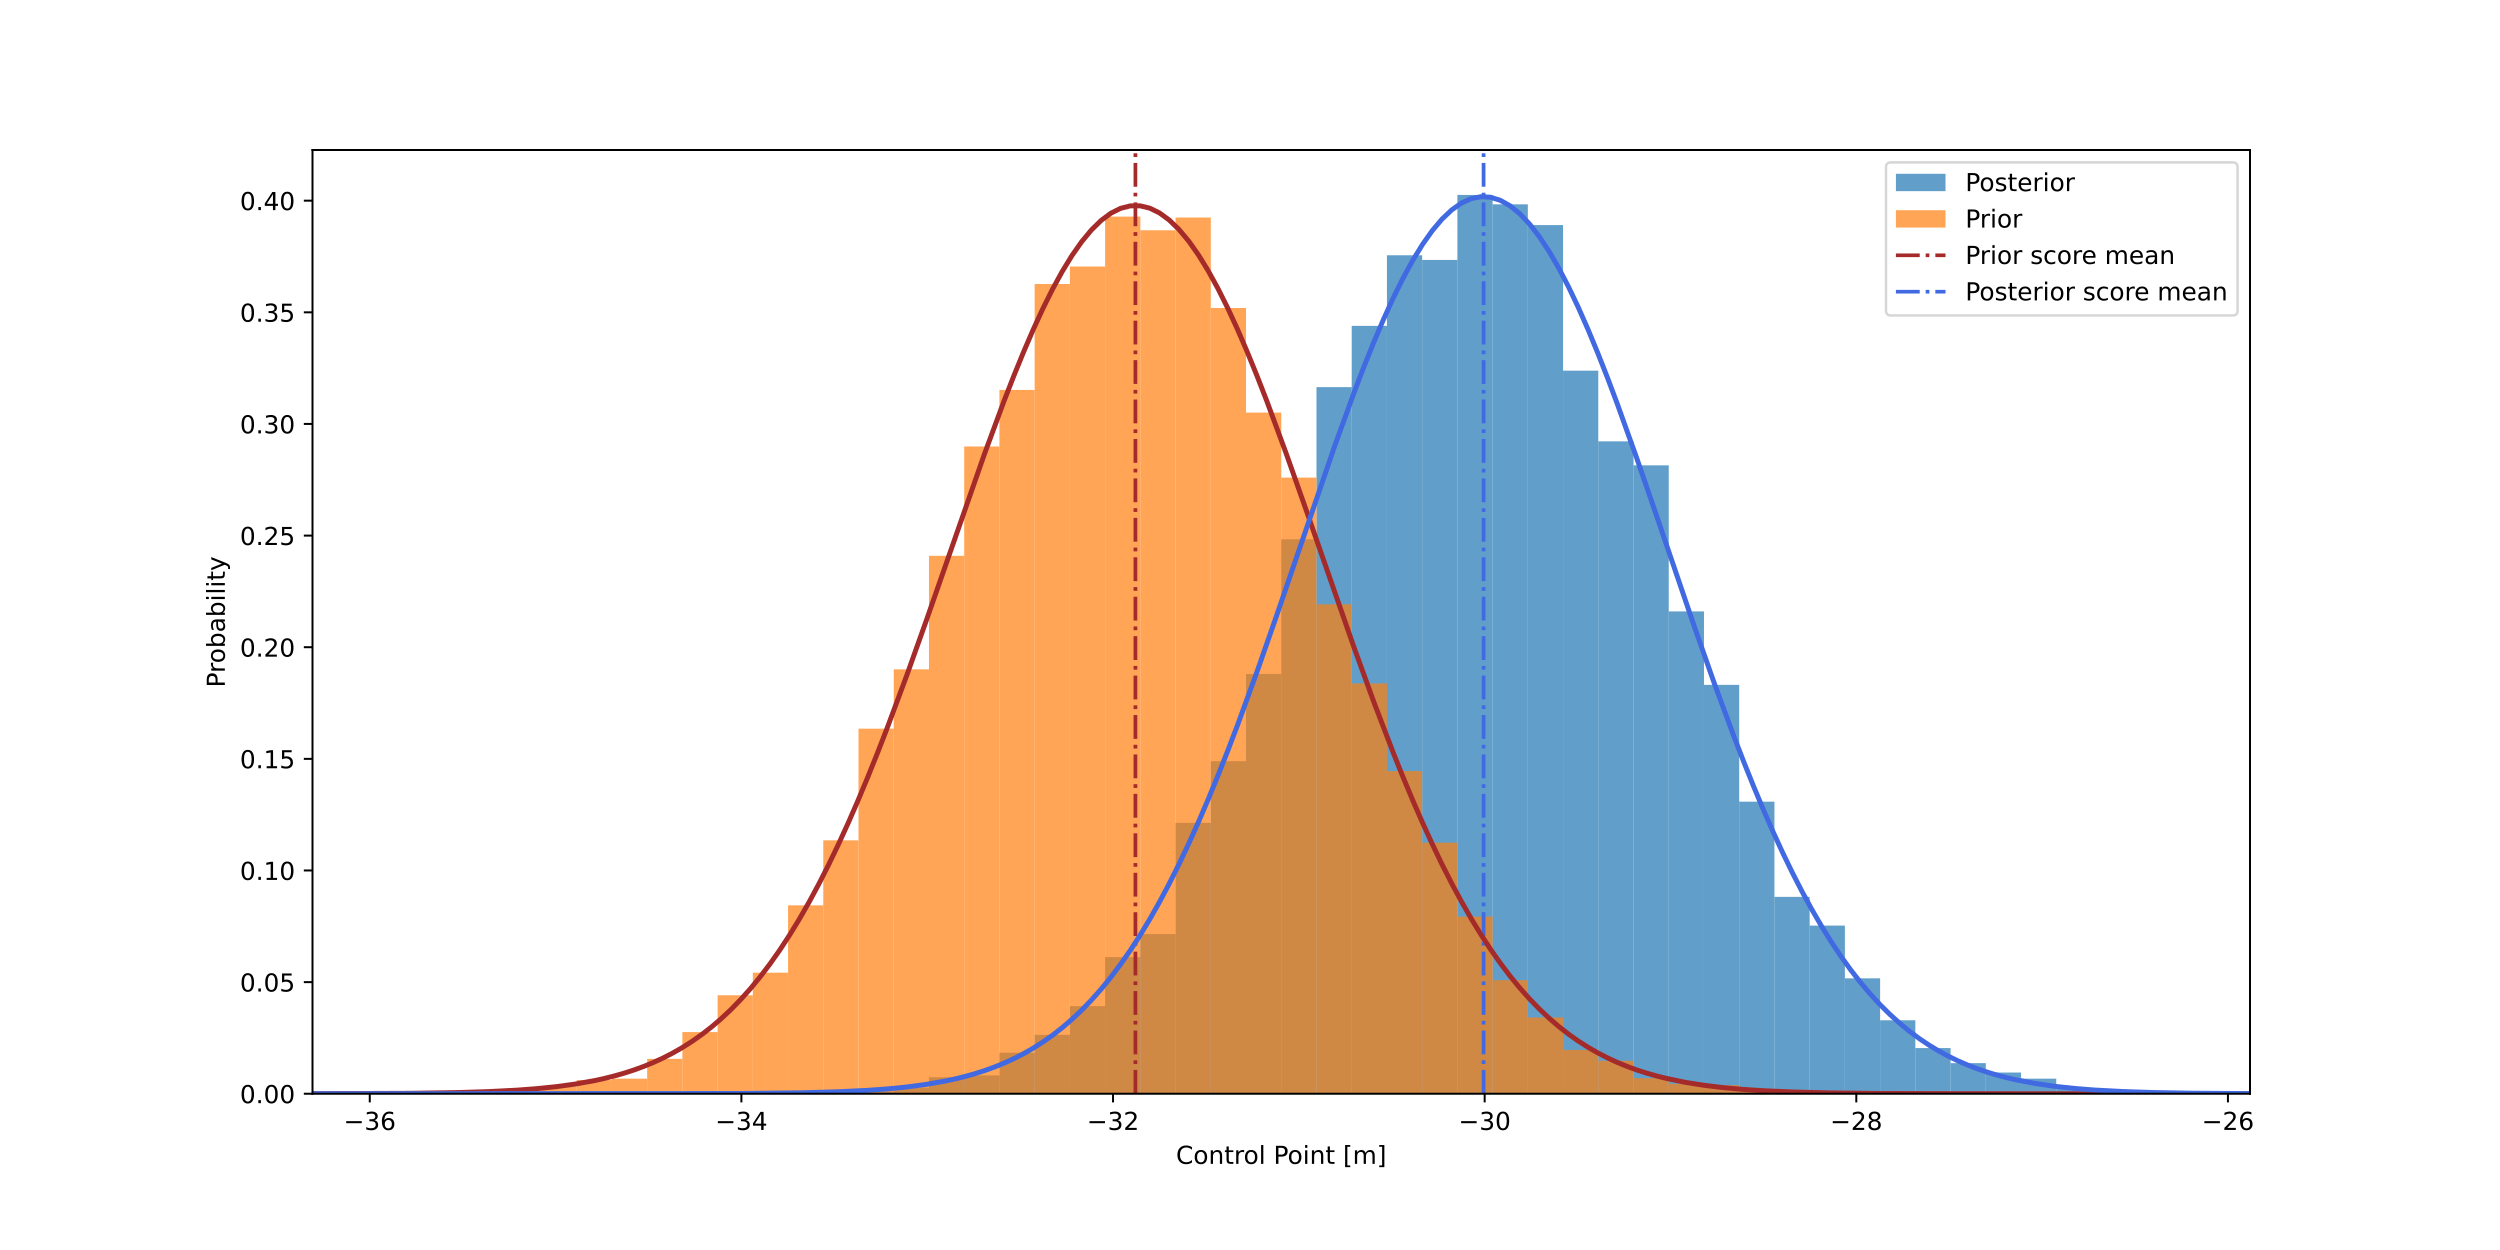 <?xml version="1.0" encoding="utf-8" standalone="no"?>
<!DOCTYPE svg PUBLIC "-//W3C//DTD SVG 1.1//EN"
  "http://www.w3.org/Graphics/SVG/1.1/DTD/svg11.dtd">
<!-- Created with matplotlib (https://matplotlib.org/) -->
<svg height="504pt" version="1.1" viewBox="0 0 1008 504" width="1008pt" xmlns="http://www.w3.org/2000/svg" xmlns:xlink="http://www.w3.org/1999/xlink">
 <defs>
  <style type="text/css">
*{stroke-linecap:butt;stroke-linejoin:round;}
  </style>
 </defs>
 <g id="figure_1">
  <g id="patch_1">
   <path d="M 0 504 
L 1008 504 
L 1008 0 
L 0 0 
z
" style="fill:#ffffff;"/>
  </g>
  <g id="axes_1">
   <g id="patch_2">
    <path d="M 126 441 
L 907.2 441 
L 907.2 60.48 
L 126 60.48 
z
" style="fill:#ffffff;"/>
   </g>
   <g id="patch_3">
    <path clip-path="url(#p98cb757b52)" d="M 161.509 441 
L 175.713 441 
L 175.713 441 
L 161.509 441 
z
" style="fill:#1f77b4;opacity:0.7;"/>
   </g>
   <g id="patch_4">
    <path clip-path="url(#p98cb757b52)" d="M 175.713 441 
L 189.916 441 
L 189.916 441 
L 175.713 441 
z
" style="fill:#1f77b4;opacity:0.7;"/>
   </g>
   <g id="patch_5">
    <path clip-path="url(#p98cb757b52)" d="M 189.916 441 
L 204.12 441 
L 204.12 441 
L 189.916 441 
z
" style="fill:#1f77b4;opacity:0.7;"/>
   </g>
   <g id="patch_6">
    <path clip-path="url(#p98cb757b52)" d="M 204.12 441 
L 218.324 441 
L 218.324 441 
L 204.12 441 
z
" style="fill:#1f77b4;opacity:0.7;"/>
   </g>
   <g id="patch_7">
    <path clip-path="url(#p98cb757b52)" d="M 218.324 441 
L 232.527 441 
L 232.527 441 
L 218.324 441 
z
" style="fill:#1f77b4;opacity:0.7;"/>
   </g>
   <g id="patch_8">
    <path clip-path="url(#p98cb757b52)" d="M 232.527 441 
L 246.731 441 
L 246.731 441 
L 232.527 441 
z
" style="fill:#1f77b4;opacity:0.7;"/>
   </g>
   <g id="patch_9">
    <path clip-path="url(#p98cb757b52)" d="M 246.731 441 
L 260.935 441 
L 260.935 441 
L 246.731 441 
z
" style="fill:#1f77b4;opacity:0.7;"/>
   </g>
   <g id="patch_10">
    <path clip-path="url(#p98cb757b52)" d="M 260.935 441 
L 275.138 441 
L 275.138 441 
L 260.935 441 
z
" style="fill:#1f77b4;opacity:0.7;"/>
   </g>
   <g id="patch_11">
    <path clip-path="url(#p98cb757b52)" d="M 275.138 441 
L 289.342 441 
L 289.342 441 
L 275.138 441 
z
" style="fill:#1f77b4;opacity:0.7;"/>
   </g>
   <g id="patch_12">
    <path clip-path="url(#p98cb757b52)" d="M 289.342 441 
L 303.545 441 
L 303.545 441 
L 289.342 441 
z
" style="fill:#1f77b4;opacity:0.7;"/>
   </g>
   <g id="patch_13">
    <path clip-path="url(#p98cb757b52)" d="M 303.545 441 
L 317.749 441 
L 317.749 440.62 
L 303.545 440.62 
z
" style="fill:#1f77b4;opacity:0.7;"/>
   </g>
   <g id="patch_14">
    <path clip-path="url(#p98cb757b52)" d="M 317.749 441 
L 331.953 441 
L 331.953 441 
L 317.749 441 
z
" style="fill:#1f77b4;opacity:0.7;"/>
   </g>
   <g id="patch_15">
    <path clip-path="url(#p98cb757b52)" d="M 331.953 441 
L 346.156 441 
L 346.156 439.86 
L 331.953 439.86 
z
" style="fill:#1f77b4;opacity:0.7;"/>
   </g>
   <g id="patch_16">
    <path clip-path="url(#p98cb757b52)" d="M 346.156 441 
L 360.36 441 
L 360.36 440.05 
L 346.156 440.05 
z
" style="fill:#1f77b4;opacity:0.7;"/>
   </g>
   <g id="patch_17">
    <path clip-path="url(#p98cb757b52)" d="M 360.36 441 
L 374.564 441 
L 374.564 438.531 
L 360.36 438.531 
z
" style="fill:#1f77b4;opacity:0.7;"/>
   </g>
   <g id="patch_18">
    <path clip-path="url(#p98cb757b52)" d="M 374.564 441 
L 388.767 441 
L 388.767 434.352 
L 374.564 434.352 
z
" style="fill:#1f77b4;opacity:0.7;"/>
   </g>
   <g id="patch_19">
    <path clip-path="url(#p98cb757b52)" d="M 388.767 441 
L 402.971 441 
L 402.971 433.592 
L 388.767 433.592 
z
" style="fill:#1f77b4;opacity:0.7;"/>
   </g>
   <g id="patch_20">
    <path clip-path="url(#p98cb757b52)" d="M 402.971 441 
L 417.175 441 
L 417.175 424.475 
L 402.971 424.475 
z
" style="fill:#1f77b4;opacity:0.7;"/>
   </g>
   <g id="patch_21">
    <path clip-path="url(#p98cb757b52)" d="M 417.175 441 
L 431.378 441 
L 431.378 417.258 
L 417.175 417.258 
z
" style="fill:#1f77b4;opacity:0.7;"/>
   </g>
   <g id="patch_22">
    <path clip-path="url(#p98cb757b52)" d="M 431.378 441 
L 445.582 441 
L 445.582 405.672 
L 431.378 405.672 
z
" style="fill:#1f77b4;opacity:0.7;"/>
   </g>
   <g id="patch_23">
    <path clip-path="url(#p98cb757b52)" d="M 445.582 441 
L 459.785 441 
L 459.785 385.918 
L 445.582 385.918 
z
" style="fill:#1f77b4;opacity:0.7;"/>
   </g>
   <g id="patch_24">
    <path clip-path="url(#p98cb757b52)" d="M 459.785 441 
L 473.989 441 
L 473.989 376.611 
L 459.785 376.611 
z
" style="fill:#1f77b4;opacity:0.7;"/>
   </g>
   <g id="patch_25">
    <path clip-path="url(#p98cb757b52)" d="M 473.989 441 
L 488.193 441 
L 488.193 331.786 
L 473.989 331.786 
z
" style="fill:#1f77b4;opacity:0.7;"/>
   </g>
   <g id="patch_26">
    <path clip-path="url(#p98cb757b52)" d="M 488.193 441 
L 502.396 441 
L 502.396 306.904 
L 488.193 306.904 
z
" style="fill:#1f77b4;opacity:0.7;"/>
   </g>
   <g id="patch_27">
    <path clip-path="url(#p98cb757b52)" d="M 502.396 441 
L 516.6 441 
L 516.6 271.766 
L 502.396 271.766 
z
" style="fill:#1f77b4;opacity:0.7;"/>
   </g>
   <g id="patch_28">
    <path clip-path="url(#p98cb757b52)" d="M 516.6 441 
L 530.804 441 
L 530.804 217.444 
L 516.6 217.444 
z
" style="fill:#1f77b4;opacity:0.7;"/>
   </g>
   <g id="patch_29">
    <path clip-path="url(#p98cb757b52)" d="M 530.804 441 
L 545.007 441 
L 545.007 156.094 
L 530.804 156.094 
z
" style="fill:#1f77b4;opacity:0.7;"/>
   </g>
   <g id="patch_30">
    <path clip-path="url(#p98cb757b52)" d="M 545.007 441 
L 559.211 441 
L 559.211 131.403 
L 545.007 131.403 
z
" style="fill:#1f77b4;opacity:0.7;"/>
   </g>
   <g id="patch_31">
    <path clip-path="url(#p98cb757b52)" d="M 559.211 441 
L 573.415 441 
L 573.415 102.912 
L 559.211 102.912 
z
" style="fill:#1f77b4;opacity:0.7;"/>
   </g>
   <g id="patch_32">
    <path clip-path="url(#p98cb757b52)" d="M 573.415 441 
L 587.618 441 
L 587.618 104.811 
L 573.415 104.811 
z
" style="fill:#1f77b4;opacity:0.7;"/>
   </g>
   <g id="patch_33">
    <path clip-path="url(#p98cb757b52)" d="M 587.618 441 
L 601.822 441 
L 601.822 78.6 
L 587.618 78.6 
z
" style="fill:#1f77b4;opacity:0.7;"/>
   </g>
   <g id="patch_34">
    <path clip-path="url(#p98cb757b52)" d="M 601.822 441 
L 616.025 441 
L 616.025 82.399 
L 601.822 82.399 
z
" style="fill:#1f77b4;opacity:0.7;"/>
   </g>
   <g id="patch_35">
    <path clip-path="url(#p98cb757b52)" d="M 616.025 441 
L 630.229 441 
L 630.229 90.756 
L 616.025 90.756 
z
" style="fill:#1f77b4;opacity:0.7;"/>
   </g>
   <g id="patch_36">
    <path clip-path="url(#p98cb757b52)" d="M 630.229 441 
L 644.433 441 
L 644.433 149.447 
L 630.229 149.447 
z
" style="fill:#1f77b4;opacity:0.7;"/>
   </g>
   <g id="patch_37">
    <path clip-path="url(#p98cb757b52)" d="M 644.433 441 
L 658.636 441 
L 658.636 177.937 
L 644.433 177.937 
z
" style="fill:#1f77b4;opacity:0.7;"/>
   </g>
   <g id="patch_38">
    <path clip-path="url(#p98cb757b52)" d="M 658.636 441 
L 672.84 441 
L 672.84 187.624 
L 658.636 187.624 
z
" style="fill:#1f77b4;opacity:0.7;"/>
   </g>
   <g id="patch_39">
    <path clip-path="url(#p98cb757b52)" d="M 672.84 441 
L 687.044 441 
L 687.044 246.504 
L 672.84 246.504 
z
" style="fill:#1f77b4;opacity:0.7;"/>
   </g>
   <g id="patch_40">
    <path clip-path="url(#p98cb757b52)" d="M 687.044 441 
L 701.247 441 
L 701.247 276.135 
L 687.044 276.135 
z
" style="fill:#1f77b4;opacity:0.7;"/>
   </g>
   <g id="patch_41">
    <path clip-path="url(#p98cb757b52)" d="M 701.247 441 
L 715.451 441 
L 715.451 323.239 
L 701.247 323.239 
z
" style="fill:#1f77b4;opacity:0.7;"/>
   </g>
   <g id="patch_42">
    <path clip-path="url(#p98cb757b52)" d="M 715.451 441 
L 729.655 441 
L 729.655 361.606 
L 715.451 361.606 
z
" style="fill:#1f77b4;opacity:0.7;"/>
   </g>
   <g id="patch_43">
    <path clip-path="url(#p98cb757b52)" d="M 729.655 441 
L 743.858 441 
L 743.858 373.192 
L 729.655 373.192 
z
" style="fill:#1f77b4;opacity:0.7;"/>
   </g>
   <g id="patch_44">
    <path clip-path="url(#p98cb757b52)" d="M 743.858 441 
L 758.062 441 
L 758.062 394.465 
L 743.858 394.465 
z
" style="fill:#1f77b4;opacity:0.7;"/>
   </g>
   <g id="patch_45">
    <path clip-path="url(#p98cb757b52)" d="M 758.062 441 
L 772.265 441 
L 772.265 411.37 
L 758.062 411.37 
z
" style="fill:#1f77b4;opacity:0.7;"/>
   </g>
   <g id="patch_46">
    <path clip-path="url(#p98cb757b52)" d="M 772.265 441 
L 786.469 441 
L 786.469 422.576 
L 772.265 422.576 
z
" style="fill:#1f77b4;opacity:0.7;"/>
   </g>
   <g id="patch_47">
    <path clip-path="url(#p98cb757b52)" d="M 786.469 441 
L 800.673 441 
L 800.673 428.654 
L 786.469 428.654 
z
" style="fill:#1f77b4;opacity:0.7;"/>
   </g>
   <g id="patch_48">
    <path clip-path="url(#p98cb757b52)" d="M 800.673 441 
L 814.876 441 
L 814.876 432.453 
L 800.673 432.453 
z
" style="fill:#1f77b4;opacity:0.7;"/>
   </g>
   <g id="patch_49">
    <path clip-path="url(#p98cb757b52)" d="M 814.876 441 
L 829.08 441 
L 829.08 434.922 
L 814.876 434.922 
z
" style="fill:#1f77b4;opacity:0.7;"/>
   </g>
   <g id="patch_50">
    <path clip-path="url(#p98cb757b52)" d="M 829.08 441 
L 843.284 441 
L 843.284 438.911 
L 829.08 438.911 
z
" style="fill:#1f77b4;opacity:0.7;"/>
   </g>
   <g id="patch_51">
    <path clip-path="url(#p98cb757b52)" d="M 843.284 441 
L 857.487 441 
L 857.487 439.291 
L 843.284 439.291 
z
" style="fill:#1f77b4;opacity:0.7;"/>
   </g>
   <g id="patch_52">
    <path clip-path="url(#p98cb757b52)" d="M 857.487 441 
L 871.691 441 
L 871.691 440.43 
L 857.487 440.43 
z
" style="fill:#1f77b4;opacity:0.7;"/>
   </g>
   <g id="patch_53">
    <path clip-path="url(#p98cb757b52)" d="M 161.509 441 
L 175.713 441 
L 175.713 440.62 
L 161.509 440.62 
z
" style="fill:#ff7f0e;opacity:0.7;"/>
   </g>
   <g id="patch_54">
    <path clip-path="url(#p98cb757b52)" d="M 175.713 441 
L 189.916 441 
L 189.916 440.24 
L 175.713 440.24 
z
" style="fill:#ff7f0e;opacity:0.7;"/>
   </g>
   <g id="patch_55">
    <path clip-path="url(#p98cb757b52)" d="M 189.916 441 
L 204.12 441 
L 204.12 439.86 
L 189.916 439.86 
z
" style="fill:#ff7f0e;opacity:0.7;"/>
   </g>
   <g id="patch_56">
    <path clip-path="url(#p98cb757b52)" d="M 204.12 441 
L 218.324 441 
L 218.324 439.67 
L 204.12 439.67 
z
" style="fill:#ff7f0e;opacity:0.7;"/>
   </g>
   <g id="patch_57">
    <path clip-path="url(#p98cb757b52)" d="M 218.324 441 
L 232.527 441 
L 232.527 437.961 
L 218.324 437.961 
z
" style="fill:#ff7f0e;opacity:0.7;"/>
   </g>
   <g id="patch_58">
    <path clip-path="url(#p98cb757b52)" d="M 232.527 441 
L 246.731 441 
L 246.731 435.492 
L 232.527 435.492 
z
" style="fill:#ff7f0e;opacity:0.7;"/>
   </g>
   <g id="patch_59">
    <path clip-path="url(#p98cb757b52)" d="M 246.731 441 
L 260.935 441 
L 260.935 434.922 
L 246.731 434.922 
z
" style="fill:#ff7f0e;opacity:0.7;"/>
   </g>
   <g id="patch_60">
    <path clip-path="url(#p98cb757b52)" d="M 260.935 441 
L 275.138 441 
L 275.138 426.945 
L 260.935 426.945 
z
" style="fill:#ff7f0e;opacity:0.7;"/>
   </g>
   <g id="patch_61">
    <path clip-path="url(#p98cb757b52)" d="M 275.138 441 
L 289.342 441 
L 289.342 416.118 
L 275.138 416.118 
z
" style="fill:#ff7f0e;opacity:0.7;"/>
   </g>
   <g id="patch_62">
    <path clip-path="url(#p98cb757b52)" d="M 289.342 441 
L 303.545 441 
L 303.545 401.303 
L 289.342 401.303 
z
" style="fill:#ff7f0e;opacity:0.7;"/>
   </g>
   <g id="patch_63">
    <path clip-path="url(#p98cb757b52)" d="M 303.545 441 
L 317.749 441 
L 317.749 392.186 
L 303.545 392.186 
z
" style="fill:#ff7f0e;opacity:0.7;"/>
   </g>
   <g id="patch_64">
    <path clip-path="url(#p98cb757b52)" d="M 317.749 441 
L 331.953 441 
L 331.953 365.025 
L 317.749 365.025 
z
" style="fill:#ff7f0e;opacity:0.7;"/>
   </g>
   <g id="patch_65">
    <path clip-path="url(#p98cb757b52)" d="M 331.953 441 
L 346.156 441 
L 346.156 338.814 
L 331.953 338.814 
z
" style="fill:#ff7f0e;opacity:0.7;"/>
   </g>
   <g id="patch_66">
    <path clip-path="url(#p98cb757b52)" d="M 346.156 441 
L 360.36 441 
L 360.36 293.799 
L 346.156 293.799 
z
" style="fill:#ff7f0e;opacity:0.7;"/>
   </g>
   <g id="patch_67">
    <path clip-path="url(#p98cb757b52)" d="M 360.36 441 
L 374.564 441 
L 374.564 269.867 
L 360.36 269.867 
z
" style="fill:#ff7f0e;opacity:0.7;"/>
   </g>
   <g id="patch_68">
    <path clip-path="url(#p98cb757b52)" d="M 374.564 441 
L 388.767 441 
L 388.767 224.092 
L 374.564 224.092 
z
" style="fill:#ff7f0e;opacity:0.7;"/>
   </g>
   <g id="patch_69">
    <path clip-path="url(#p98cb757b52)" d="M 388.767 441 
L 402.971 441 
L 402.971 180.026 
L 388.767 180.026 
z
" style="fill:#ff7f0e;opacity:0.7;"/>
   </g>
   <g id="patch_70">
    <path clip-path="url(#p98cb757b52)" d="M 402.971 441 
L 417.175 441 
L 417.175 157.234 
L 402.971 157.234 
z
" style="fill:#ff7f0e;opacity:0.7;"/>
   </g>
   <g id="patch_71">
    <path clip-path="url(#p98cb757b52)" d="M 417.175 441 
L 431.378 441 
L 431.378 114.498 
L 417.175 114.498 
z
" style="fill:#ff7f0e;opacity:0.7;"/>
   </g>
   <g id="patch_72">
    <path clip-path="url(#p98cb757b52)" d="M 431.378 441 
L 445.582 441 
L 445.582 107.47 
L 431.378 107.47 
z
" style="fill:#ff7f0e;opacity:0.7;"/>
   </g>
   <g id="patch_73">
    <path clip-path="url(#p98cb757b52)" d="M 445.582 441 
L 459.785 441 
L 459.785 87.337 
L 445.582 87.337 
z
" style="fill:#ff7f0e;opacity:0.7;"/>
   </g>
   <g id="patch_74">
    <path clip-path="url(#p98cb757b52)" d="M 459.785 441 
L 473.989 441 
L 473.989 92.845 
L 459.785 92.845 
z
" style="fill:#ff7f0e;opacity:0.7;"/>
   </g>
   <g id="patch_75">
    <path clip-path="url(#p98cb757b52)" d="M 473.989 441 
L 488.193 441 
L 488.193 87.717 
L 473.989 87.717 
z
" style="fill:#ff7f0e;opacity:0.7;"/>
   </g>
   <g id="patch_76">
    <path clip-path="url(#p98cb757b52)" d="M 488.193 441 
L 502.396 441 
L 502.396 124.185 
L 488.193 124.185 
z
" style="fill:#ff7f0e;opacity:0.7;"/>
   </g>
   <g id="patch_77">
    <path clip-path="url(#p98cb757b52)" d="M 502.396 441 
L 516.6 441 
L 516.6 166.351 
L 502.396 166.351 
z
" style="fill:#ff7f0e;opacity:0.7;"/>
   </g>
   <g id="patch_78">
    <path clip-path="url(#p98cb757b52)" d="M 516.6 441 
L 530.804 441 
L 530.804 192.562 
L 516.6 192.562 
z
" style="fill:#ff7f0e;opacity:0.7;"/>
   </g>
   <g id="patch_79">
    <path clip-path="url(#p98cb757b52)" d="M 530.804 441 
L 545.007 441 
L 545.007 243.655 
L 530.804 243.655 
z
" style="fill:#ff7f0e;opacity:0.7;"/>
   </g>
   <g id="patch_80">
    <path clip-path="url(#p98cb757b52)" d="M 545.007 441 
L 559.211 441 
L 559.211 275.565 
L 545.007 275.565 
z
" style="fill:#ff7f0e;opacity:0.7;"/>
   </g>
   <g id="patch_81">
    <path clip-path="url(#p98cb757b52)" d="M 559.211 441 
L 573.415 441 
L 573.415 310.893 
L 559.211 310.893 
z
" style="fill:#ff7f0e;opacity:0.7;"/>
   </g>
   <g id="patch_82">
    <path clip-path="url(#p98cb757b52)" d="M 573.415 441 
L 587.618 441 
L 587.618 339.764 
L 573.415 339.764 
z
" style="fill:#ff7f0e;opacity:0.7;"/>
   </g>
   <g id="patch_83">
    <path clip-path="url(#p98cb757b52)" d="M 587.618 441 
L 601.822 441 
L 601.822 369.584 
L 587.618 369.584 
z
" style="fill:#ff7f0e;opacity:0.7;"/>
   </g>
   <g id="patch_84">
    <path clip-path="url(#p98cb757b52)" d="M 601.822 441 
L 616.025 441 
L 616.025 395.225 
L 601.822 395.225 
z
" style="fill:#ff7f0e;opacity:0.7;"/>
   </g>
   <g id="patch_85">
    <path clip-path="url(#p98cb757b52)" d="M 616.025 441 
L 630.229 441 
L 630.229 410.23 
L 616.025 410.23 
z
" style="fill:#ff7f0e;opacity:0.7;"/>
   </g>
   <g id="patch_86">
    <path clip-path="url(#p98cb757b52)" d="M 630.229 441 
L 644.433 441 
L 644.433 423.336 
L 630.229 423.336 
z
" style="fill:#ff7f0e;opacity:0.7;"/>
   </g>
   <g id="patch_87">
    <path clip-path="url(#p98cb757b52)" d="M 644.433 441 
L 658.636 441 
L 658.636 427.704 
L 644.433 427.704 
z
" style="fill:#ff7f0e;opacity:0.7;"/>
   </g>
   <g id="patch_88">
    <path clip-path="url(#p98cb757b52)" d="M 658.636 441 
L 672.84 441 
L 672.84 434.732 
L 658.636 434.732 
z
" style="fill:#ff7f0e;opacity:0.7;"/>
   </g>
   <g id="patch_89">
    <path clip-path="url(#p98cb757b52)" d="M 672.84 441 
L 687.044 441 
L 687.044 437.011 
L 672.84 437.011 
z
" style="fill:#ff7f0e;opacity:0.7;"/>
   </g>
   <g id="patch_90">
    <path clip-path="url(#p98cb757b52)" d="M 687.044 441 
L 701.247 441 
L 701.247 437.581 
L 687.044 437.581 
z
" style="fill:#ff7f0e;opacity:0.7;"/>
   </g>
   <g id="patch_91">
    <path clip-path="url(#p98cb757b52)" d="M 701.247 441 
L 715.451 441 
L 715.451 439.86 
L 701.247 439.86 
z
" style="fill:#ff7f0e;opacity:0.7;"/>
   </g>
   <g id="patch_92">
    <path clip-path="url(#p98cb757b52)" d="M 715.451 441 
L 729.655 441 
L 729.655 440.05 
L 715.451 440.05 
z
" style="fill:#ff7f0e;opacity:0.7;"/>
   </g>
   <g id="patch_93">
    <path clip-path="url(#p98cb757b52)" d="M 729.655 441 
L 743.858 441 
L 743.858 440.43 
L 729.655 440.43 
z
" style="fill:#ff7f0e;opacity:0.7;"/>
   </g>
   <g id="patch_94">
    <path clip-path="url(#p98cb757b52)" d="M 743.858 441 
L 758.062 441 
L 758.062 440.81 
L 743.858 440.81 
z
" style="fill:#ff7f0e;opacity:0.7;"/>
   </g>
   <g id="patch_95">
    <path clip-path="url(#p98cb757b52)" d="M 758.062 441 
L 772.265 441 
L 772.265 441 
L 758.062 441 
z
" style="fill:#ff7f0e;opacity:0.7;"/>
   </g>
   <g id="patch_96">
    <path clip-path="url(#p98cb757b52)" d="M 772.265 441 
L 786.469 441 
L 786.469 441 
L 772.265 441 
z
" style="fill:#ff7f0e;opacity:0.7;"/>
   </g>
   <g id="patch_97">
    <path clip-path="url(#p98cb757b52)" d="M 786.469 441 
L 800.673 441 
L 800.673 441 
L 786.469 441 
z
" style="fill:#ff7f0e;opacity:0.7;"/>
   </g>
   <g id="patch_98">
    <path clip-path="url(#p98cb757b52)" d="M 800.673 441 
L 814.876 441 
L 814.876 441 
L 800.673 441 
z
" style="fill:#ff7f0e;opacity:0.7;"/>
   </g>
   <g id="patch_99">
    <path clip-path="url(#p98cb757b52)" d="M 814.876 441 
L 829.08 441 
L 829.08 441 
L 814.876 441 
z
" style="fill:#ff7f0e;opacity:0.7;"/>
   </g>
   <g id="patch_100">
    <path clip-path="url(#p98cb757b52)" d="M 829.08 441 
L 843.284 441 
L 843.284 441 
L 829.08 441 
z
" style="fill:#ff7f0e;opacity:0.7;"/>
   </g>
   <g id="patch_101">
    <path clip-path="url(#p98cb757b52)" d="M 843.284 441 
L 857.487 441 
L 857.487 441 
L 843.284 441 
z
" style="fill:#ff7f0e;opacity:0.7;"/>
   </g>
   <g id="patch_102">
    <path clip-path="url(#p98cb757b52)" d="M 857.487 441 
L 871.691 441 
L 871.691 441 
L 857.487 441 
z
" style="fill:#ff7f0e;opacity:0.7;"/>
   </g>
   <g id="matplotlib.axis_1">
    <g id="xtick_1">
     <g id="line2d_1">
      <defs>
       <path d="M 0 0 
L 0 3.5 
" id="m0979fd96db" style="stroke:#000000;stroke-width:0.8;"/>
      </defs>
      <g>
       <use style="stroke:#000000;stroke-width:0.8;" x="149.086" xlink:href="#m0979fd96db" y="441"/>
      </g>
     </g>
     <g id="text_1">
      <!-- −36 -->
      <defs>
       <path d="M 10.594 35.5 
L 73.188 35.5 
L 73.188 27.203 
L 10.594 27.203 
z
" id="DejaVuSans-8722"/>
       <path d="M 40.578 39.312 
Q 47.656 37.797 51.625 33 
Q 55.609 28.219 55.609 21.188 
Q 55.609 10.406 48.188 4.484 
Q 40.766 -1.422 27.094 -1.422 
Q 22.516 -1.422 17.656 -0.516 
Q 12.797 0.391 7.625 2.203 
L 7.625 11.719 
Q 11.719 9.328 16.594 8.109 
Q 21.484 6.891 26.812 6.891 
Q 36.078 6.891 40.938 10.547 
Q 45.797 14.203 45.797 21.188 
Q 45.797 27.641 41.281 31.266 
Q 36.766 34.906 28.719 34.906 
L 20.219 34.906 
L 20.219 43.016 
L 29.109 43.016 
Q 36.375 43.016 40.234 45.922 
Q 44.094 48.828 44.094 54.297 
Q 44.094 59.906 40.109 62.906 
Q 36.141 65.922 28.719 65.922 
Q 24.656 65.922 20.016 65.031 
Q 15.375 64.156 9.812 62.312 
L 9.812 71.094 
Q 15.438 72.656 20.344 73.438 
Q 25.25 74.219 29.594 74.219 
Q 40.828 74.219 47.359 69.109 
Q 53.906 64.016 53.906 55.328 
Q 53.906 49.266 50.438 45.094 
Q 46.969 40.922 40.578 39.312 
z
" id="DejaVuSans-51"/>
       <path d="M 33.016 40.375 
Q 26.375 40.375 22.484 35.828 
Q 18.609 31.297 18.609 23.391 
Q 18.609 15.531 22.484 10.953 
Q 26.375 6.391 33.016 6.391 
Q 39.656 6.391 43.531 10.953 
Q 47.406 15.531 47.406 23.391 
Q 47.406 31.297 43.531 35.828 
Q 39.656 40.375 33.016 40.375 
z
M 52.594 71.297 
L 52.594 62.312 
Q 48.875 64.062 45.094 64.984 
Q 41.312 65.922 37.594 65.922 
Q 27.828 65.922 22.672 59.328 
Q 17.531 52.734 16.797 39.406 
Q 19.672 43.656 24.016 45.922 
Q 28.375 48.188 33.594 48.188 
Q 44.578 48.188 50.953 41.516 
Q 57.328 34.859 57.328 23.391 
Q 57.328 12.156 50.688 5.359 
Q 44.047 -1.422 33.016 -1.422 
Q 20.359 -1.422 13.672 8.266 
Q 6.984 17.969 6.984 36.375 
Q 6.984 53.656 15.188 63.938 
Q 23.391 74.219 37.203 74.219 
Q 40.922 74.219 44.703 73.484 
Q 48.484 72.75 52.594 71.297 
z
" id="DejaVuSans-54"/>
      </defs>
      <g transform="translate(138.534 455.598)scale(0.1 -0.1)">
       <use xlink:href="#DejaVuSans-8722"/>
       <use x="83.789" xlink:href="#DejaVuSans-51"/>
       <use x="147.412" xlink:href="#DejaVuSans-54"/>
      </g>
     </g>
    </g>
    <g id="xtick_2">
     <g id="line2d_2">
      <g>
       <use style="stroke:#000000;stroke-width:0.8;" x="298.929" xlink:href="#m0979fd96db" y="441"/>
      </g>
     </g>
     <g id="text_2">
      <!-- −34 -->
      <defs>
       <path d="M 37.797 64.312 
L 12.891 25.391 
L 37.797 25.391 
z
M 35.203 72.906 
L 47.609 72.906 
L 47.609 25.391 
L 58.016 25.391 
L 58.016 17.188 
L 47.609 17.188 
L 47.609 0 
L 37.797 0 
L 37.797 17.188 
L 4.891 17.188 
L 4.891 26.703 
z
" id="DejaVuSans-52"/>
      </defs>
      <g transform="translate(288.377 455.598)scale(0.1 -0.1)">
       <use xlink:href="#DejaVuSans-8722"/>
       <use x="83.789" xlink:href="#DejaVuSans-51"/>
       <use x="147.412" xlink:href="#DejaVuSans-52"/>
      </g>
     </g>
    </g>
    <g id="xtick_3">
     <g id="line2d_3">
      <g>
       <use style="stroke:#000000;stroke-width:0.8;" x="448.772" xlink:href="#m0979fd96db" y="441"/>
      </g>
     </g>
     <g id="text_3">
      <!-- −32 -->
      <defs>
       <path d="M 19.188 8.297 
L 53.609 8.297 
L 53.609 0 
L 7.328 0 
L 7.328 8.297 
Q 12.938 14.109 22.625 23.891 
Q 32.328 33.688 34.812 36.531 
Q 39.547 41.844 41.422 45.531 
Q 43.312 49.219 43.312 52.781 
Q 43.312 58.594 39.234 62.25 
Q 35.156 65.922 28.609 65.922 
Q 23.969 65.922 18.812 64.312 
Q 13.672 62.703 7.812 59.422 
L 7.812 69.391 
Q 13.766 71.781 18.938 73 
Q 24.125 74.219 28.422 74.219 
Q 39.75 74.219 46.484 68.547 
Q 53.219 62.891 53.219 53.422 
Q 53.219 48.922 51.531 44.891 
Q 49.859 40.875 45.406 35.406 
Q 44.188 33.984 37.641 27.219 
Q 31.109 20.453 19.188 8.297 
z
" id="DejaVuSans-50"/>
      </defs>
      <g transform="translate(438.22 455.598)scale(0.1 -0.1)">
       <use xlink:href="#DejaVuSans-8722"/>
       <use x="83.789" xlink:href="#DejaVuSans-51"/>
       <use x="147.412" xlink:href="#DejaVuSans-50"/>
      </g>
     </g>
    </g>
    <g id="xtick_4">
     <g id="line2d_4">
      <g>
       <use style="stroke:#000000;stroke-width:0.8;" x="598.615" xlink:href="#m0979fd96db" y="441"/>
      </g>
     </g>
     <g id="text_4">
      <!-- −30 -->
      <defs>
       <path d="M 31.781 66.406 
Q 24.172 66.406 20.328 58.906 
Q 16.5 51.422 16.5 36.375 
Q 16.5 21.391 20.328 13.891 
Q 24.172 6.391 31.781 6.391 
Q 39.453 6.391 43.281 13.891 
Q 47.125 21.391 47.125 36.375 
Q 47.125 51.422 43.281 58.906 
Q 39.453 66.406 31.781 66.406 
z
M 31.781 74.219 
Q 44.047 74.219 50.516 64.516 
Q 56.984 54.828 56.984 36.375 
Q 56.984 17.969 50.516 8.266 
Q 44.047 -1.422 31.781 -1.422 
Q 19.531 -1.422 13.062 8.266 
Q 6.594 17.969 6.594 36.375 
Q 6.594 54.828 13.062 64.516 
Q 19.531 74.219 31.781 74.219 
z
" id="DejaVuSans-48"/>
      </defs>
      <g transform="translate(588.063 455.598)scale(0.1 -0.1)">
       <use xlink:href="#DejaVuSans-8722"/>
       <use x="83.789" xlink:href="#DejaVuSans-51"/>
       <use x="147.412" xlink:href="#DejaVuSans-48"/>
      </g>
     </g>
    </g>
    <g id="xtick_5">
     <g id="line2d_5">
      <g>
       <use style="stroke:#000000;stroke-width:0.8;" x="748.458" xlink:href="#m0979fd96db" y="441"/>
      </g>
     </g>
     <g id="text_5">
      <!-- −28 -->
      <defs>
       <path d="M 31.781 34.625 
Q 24.75 34.625 20.719 30.859 
Q 16.703 27.094 16.703 20.516 
Q 16.703 13.922 20.719 10.156 
Q 24.75 6.391 31.781 6.391 
Q 38.812 6.391 42.859 10.172 
Q 46.922 13.969 46.922 20.516 
Q 46.922 27.094 42.891 30.859 
Q 38.875 34.625 31.781 34.625 
z
M 21.922 38.812 
Q 15.578 40.375 12.031 44.719 
Q 8.5 49.078 8.5 55.328 
Q 8.5 64.062 14.719 69.141 
Q 20.953 74.219 31.781 74.219 
Q 42.672 74.219 48.875 69.141 
Q 55.078 64.062 55.078 55.328 
Q 55.078 49.078 51.531 44.719 
Q 48 40.375 41.703 38.812 
Q 48.828 37.156 52.797 32.312 
Q 56.781 27.484 56.781 20.516 
Q 56.781 9.906 50.312 4.234 
Q 43.844 -1.422 31.781 -1.422 
Q 19.734 -1.422 13.25 4.234 
Q 6.781 9.906 6.781 20.516 
Q 6.781 27.484 10.781 32.312 
Q 14.797 37.156 21.922 38.812 
z
M 18.312 54.391 
Q 18.312 48.734 21.844 45.562 
Q 25.391 42.391 31.781 42.391 
Q 38.141 42.391 41.719 45.562 
Q 45.312 48.734 45.312 54.391 
Q 45.312 60.062 41.719 63.234 
Q 38.141 66.406 31.781 66.406 
Q 25.391 66.406 21.844 63.234 
Q 18.312 60.062 18.312 54.391 
z
" id="DejaVuSans-56"/>
      </defs>
      <g transform="translate(737.905 455.598)scale(0.1 -0.1)">
       <use xlink:href="#DejaVuSans-8722"/>
       <use x="83.789" xlink:href="#DejaVuSans-50"/>
       <use x="147.412" xlink:href="#DejaVuSans-56"/>
      </g>
     </g>
    </g>
    <g id="xtick_6">
     <g id="line2d_6">
      <g>
       <use style="stroke:#000000;stroke-width:0.8;" x="898.301" xlink:href="#m0979fd96db" y="441"/>
      </g>
     </g>
     <g id="text_6">
      <!-- −26 -->
      <g transform="translate(887.748 455.598)scale(0.1 -0.1)">
       <use xlink:href="#DejaVuSans-8722"/>
       <use x="83.789" xlink:href="#DejaVuSans-50"/>
       <use x="147.412" xlink:href="#DejaVuSans-54"/>
      </g>
     </g>
    </g>
    <g id="text_7">
     <!-- Control Point [m] -->
     <defs>
      <path d="M 64.406 67.281 
L 64.406 56.891 
Q 59.422 61.531 53.781 63.812 
Q 48.141 66.109 41.797 66.109 
Q 29.297 66.109 22.656 58.469 
Q 16.016 50.828 16.016 36.375 
Q 16.016 21.969 22.656 14.328 
Q 29.297 6.688 41.797 6.688 
Q 48.141 6.688 53.781 8.984 
Q 59.422 11.281 64.406 15.922 
L 64.406 5.609 
Q 59.234 2.094 53.438 0.328 
Q 47.656 -1.422 41.219 -1.422 
Q 24.656 -1.422 15.125 8.703 
Q 5.609 18.844 5.609 36.375 
Q 5.609 53.953 15.125 64.078 
Q 24.656 74.219 41.219 74.219 
Q 47.75 74.219 53.531 72.484 
Q 59.328 70.75 64.406 67.281 
z
" id="DejaVuSans-67"/>
      <path d="M 30.609 48.391 
Q 23.391 48.391 19.188 42.75 
Q 14.984 37.109 14.984 27.297 
Q 14.984 17.484 19.156 11.844 
Q 23.344 6.203 30.609 6.203 
Q 37.797 6.203 41.984 11.859 
Q 46.188 17.531 46.188 27.297 
Q 46.188 37.016 41.984 42.703 
Q 37.797 48.391 30.609 48.391 
z
M 30.609 56 
Q 42.328 56 49.016 48.375 
Q 55.719 40.766 55.719 27.297 
Q 55.719 13.875 49.016 6.219 
Q 42.328 -1.422 30.609 -1.422 
Q 18.844 -1.422 12.172 6.219 
Q 5.516 13.875 5.516 27.297 
Q 5.516 40.766 12.172 48.375 
Q 18.844 56 30.609 56 
z
" id="DejaVuSans-111"/>
      <path d="M 54.891 33.016 
L 54.891 0 
L 45.906 0 
L 45.906 32.719 
Q 45.906 40.484 42.875 44.328 
Q 39.844 48.188 33.797 48.188 
Q 26.516 48.188 22.312 43.547 
Q 18.109 38.922 18.109 30.906 
L 18.109 0 
L 9.078 0 
L 9.078 54.688 
L 18.109 54.688 
L 18.109 46.188 
Q 21.344 51.125 25.703 53.562 
Q 30.078 56 35.797 56 
Q 45.219 56 50.047 50.172 
Q 54.891 44.344 54.891 33.016 
z
" id="DejaVuSans-110"/>
      <path d="M 18.312 70.219 
L 18.312 54.688 
L 36.812 54.688 
L 36.812 47.703 
L 18.312 47.703 
L 18.312 18.016 
Q 18.312 11.328 20.141 9.422 
Q 21.969 7.516 27.594 7.516 
L 36.812 7.516 
L 36.812 0 
L 27.594 0 
Q 17.188 0 13.234 3.875 
Q 9.281 7.766 9.281 18.016 
L 9.281 47.703 
L 2.688 47.703 
L 2.688 54.688 
L 9.281 54.688 
L 9.281 70.219 
z
" id="DejaVuSans-116"/>
      <path d="M 41.109 46.297 
Q 39.594 47.172 37.812 47.578 
Q 36.031 48 33.891 48 
Q 26.266 48 22.188 43.047 
Q 18.109 38.094 18.109 28.812 
L 18.109 0 
L 9.078 0 
L 9.078 54.688 
L 18.109 54.688 
L 18.109 46.188 
Q 20.953 51.172 25.484 53.578 
Q 30.031 56 36.531 56 
Q 37.453 56 38.578 55.875 
Q 39.703 55.766 41.062 55.516 
z
" id="DejaVuSans-114"/>
      <path d="M 9.422 75.984 
L 18.406 75.984 
L 18.406 0 
L 9.422 0 
z
" id="DejaVuSans-108"/>
      <path id="DejaVuSans-32"/>
      <path d="M 19.672 64.797 
L 19.672 37.406 
L 32.078 37.406 
Q 38.969 37.406 42.719 40.969 
Q 46.484 44.531 46.484 51.125 
Q 46.484 57.672 42.719 61.234 
Q 38.969 64.797 32.078 64.797 
z
M 9.812 72.906 
L 32.078 72.906 
Q 44.344 72.906 50.609 67.359 
Q 56.891 61.812 56.891 51.125 
Q 56.891 40.328 50.609 34.812 
Q 44.344 29.297 32.078 29.297 
L 19.672 29.297 
L 19.672 0 
L 9.812 0 
z
" id="DejaVuSans-80"/>
      <path d="M 9.422 54.688 
L 18.406 54.688 
L 18.406 0 
L 9.422 0 
z
M 9.422 75.984 
L 18.406 75.984 
L 18.406 64.594 
L 9.422 64.594 
z
" id="DejaVuSans-105"/>
      <path d="M 8.594 75.984 
L 29.297 75.984 
L 29.297 69 
L 17.578 69 
L 17.578 -6.203 
L 29.297 -6.203 
L 29.297 -13.188 
L 8.594 -13.188 
z
" id="DejaVuSans-91"/>
      <path d="M 52 44.188 
Q 55.375 50.25 60.062 53.125 
Q 64.75 56 71.094 56 
Q 79.641 56 84.281 50.016 
Q 88.922 44.047 88.922 33.016 
L 88.922 0 
L 79.891 0 
L 79.891 32.719 
Q 79.891 40.578 77.094 44.375 
Q 74.312 48.188 68.609 48.188 
Q 61.625 48.188 57.562 43.547 
Q 53.516 38.922 53.516 30.906 
L 53.516 0 
L 44.484 0 
L 44.484 32.719 
Q 44.484 40.625 41.703 44.406 
Q 38.922 48.188 33.109 48.188 
Q 26.219 48.188 22.156 43.531 
Q 18.109 38.875 18.109 30.906 
L 18.109 0 
L 9.078 0 
L 9.078 54.688 
L 18.109 54.688 
L 18.109 46.188 
Q 21.188 51.219 25.484 53.609 
Q 29.781 56 35.688 56 
Q 41.656 56 45.828 52.969 
Q 50 49.953 52 44.188 
z
" id="DejaVuSans-109"/>
      <path d="M 30.422 75.984 
L 30.422 -13.188 
L 9.719 -13.188 
L 9.719 -6.203 
L 21.391 -6.203 
L 21.391 69 
L 9.719 69 
L 9.719 75.984 
z
" id="DejaVuSans-93"/>
     </defs>
     <g transform="translate(474.168 469.277)scale(0.1 -0.1)">
      <use xlink:href="#DejaVuSans-67"/>
      <use x="69.824" xlink:href="#DejaVuSans-111"/>
      <use x="131.006" xlink:href="#DejaVuSans-110"/>
      <use x="194.385" xlink:href="#DejaVuSans-116"/>
      <use x="233.594" xlink:href="#DejaVuSans-114"/>
      <use x="272.457" xlink:href="#DejaVuSans-111"/>
      <use x="333.639" xlink:href="#DejaVuSans-108"/>
      <use x="361.422" xlink:href="#DejaVuSans-32"/>
      <use x="393.209" xlink:href="#DejaVuSans-80"/>
      <use x="449.887" xlink:href="#DejaVuSans-111"/>
      <use x="511.068" xlink:href="#DejaVuSans-105"/>
      <use x="538.852" xlink:href="#DejaVuSans-110"/>
      <use x="602.23" xlink:href="#DejaVuSans-116"/>
      <use x="641.439" xlink:href="#DejaVuSans-32"/>
      <use x="673.227" xlink:href="#DejaVuSans-91"/>
      <use x="712.24" xlink:href="#DejaVuSans-109"/>
      <use x="809.652" xlink:href="#DejaVuSans-93"/>
     </g>
    </g>
   </g>
   <g id="matplotlib.axis_2">
    <g id="ytick_1">
     <g id="line2d_7">
      <defs>
       <path d="M 0 0 
L -3.5 0 
" id="m8731c2c0ed" style="stroke:#000000;stroke-width:0.8;"/>
      </defs>
      <g>
       <use style="stroke:#000000;stroke-width:0.8;" x="126" xlink:href="#m8731c2c0ed" y="441"/>
      </g>
     </g>
     <g id="text_8">
      <!-- 0.00 -->
      <defs>
       <path d="M 10.688 12.406 
L 21 12.406 
L 21 0 
L 10.688 0 
z
" id="DejaVuSans-46"/>
      </defs>
      <g transform="translate(96.734 444.799)scale(0.1 -0.1)">
       <use xlink:href="#DejaVuSans-48"/>
       <use x="63.623" xlink:href="#DejaVuSans-46"/>
       <use x="95.41" xlink:href="#DejaVuSans-48"/>
       <use x="159.033" xlink:href="#DejaVuSans-48"/>
      </g>
     </g>
    </g>
    <g id="ytick_2">
     <g id="line2d_8">
      <g>
       <use style="stroke:#000000;stroke-width:0.8;" x="126" xlink:href="#m8731c2c0ed" y="395.99"/>
      </g>
     </g>
     <g id="text_9">
      <!-- 0.05 -->
      <defs>
       <path d="M 10.797 72.906 
L 49.516 72.906 
L 49.516 64.594 
L 19.828 64.594 
L 19.828 46.734 
Q 21.969 47.469 24.109 47.828 
Q 26.266 48.188 28.422 48.188 
Q 40.625 48.188 47.75 41.5 
Q 54.891 34.812 54.891 23.391 
Q 54.891 11.625 47.562 5.094 
Q 40.234 -1.422 26.906 -1.422 
Q 22.312 -1.422 17.547 -0.641 
Q 12.797 0.141 7.719 1.703 
L 7.719 11.625 
Q 12.109 9.234 16.797 8.062 
Q 21.484 6.891 26.703 6.891 
Q 35.156 6.891 40.078 11.328 
Q 45.016 15.766 45.016 23.391 
Q 45.016 31 40.078 35.438 
Q 35.156 39.891 26.703 39.891 
Q 22.75 39.891 18.812 39.016 
Q 14.891 38.141 10.797 36.281 
z
" id="DejaVuSans-53"/>
      </defs>
      <g transform="translate(96.734 399.789)scale(0.1 -0.1)">
       <use xlink:href="#DejaVuSans-48"/>
       <use x="63.623" xlink:href="#DejaVuSans-46"/>
       <use x="95.41" xlink:href="#DejaVuSans-48"/>
       <use x="159.033" xlink:href="#DejaVuSans-53"/>
      </g>
     </g>
    </g>
    <g id="ytick_3">
     <g id="line2d_9">
      <g>
       <use style="stroke:#000000;stroke-width:0.8;" x="126" xlink:href="#m8731c2c0ed" y="350.979"/>
      </g>
     </g>
     <g id="text_10">
      <!-- 0.10 -->
      <defs>
       <path d="M 12.406 8.297 
L 28.516 8.297 
L 28.516 63.922 
L 10.984 60.406 
L 10.984 69.391 
L 28.422 72.906 
L 38.281 72.906 
L 38.281 8.297 
L 54.391 8.297 
L 54.391 0 
L 12.406 0 
z
" id="DejaVuSans-49"/>
      </defs>
      <g transform="translate(96.734 354.778)scale(0.1 -0.1)">
       <use xlink:href="#DejaVuSans-48"/>
       <use x="63.623" xlink:href="#DejaVuSans-46"/>
       <use x="95.41" xlink:href="#DejaVuSans-49"/>
       <use x="159.033" xlink:href="#DejaVuSans-48"/>
      </g>
     </g>
    </g>
    <g id="ytick_4">
     <g id="line2d_10">
      <g>
       <use style="stroke:#000000;stroke-width:0.8;" x="126" xlink:href="#m8731c2c0ed" y="305.969"/>
      </g>
     </g>
     <g id="text_11">
      <!-- 0.15 -->
      <g transform="translate(96.734 309.768)scale(0.1 -0.1)">
       <use xlink:href="#DejaVuSans-48"/>
       <use x="63.623" xlink:href="#DejaVuSans-46"/>
       <use x="95.41" xlink:href="#DejaVuSans-49"/>
       <use x="159.033" xlink:href="#DejaVuSans-53"/>
      </g>
     </g>
    </g>
    <g id="ytick_5">
     <g id="line2d_11">
      <g>
       <use style="stroke:#000000;stroke-width:0.8;" x="126" xlink:href="#m8731c2c0ed" y="260.958"/>
      </g>
     </g>
     <g id="text_12">
      <!-- 0.20 -->
      <g transform="translate(96.734 264.757)scale(0.1 -0.1)">
       <use xlink:href="#DejaVuSans-48"/>
       <use x="63.623" xlink:href="#DejaVuSans-46"/>
       <use x="95.41" xlink:href="#DejaVuSans-50"/>
       <use x="159.033" xlink:href="#DejaVuSans-48"/>
      </g>
     </g>
    </g>
    <g id="ytick_6">
     <g id="line2d_12">
      <g>
       <use style="stroke:#000000;stroke-width:0.8;" x="126" xlink:href="#m8731c2c0ed" y="215.948"/>
      </g>
     </g>
     <g id="text_13">
      <!-- 0.25 -->
      <g transform="translate(96.734 219.747)scale(0.1 -0.1)">
       <use xlink:href="#DejaVuSans-48"/>
       <use x="63.623" xlink:href="#DejaVuSans-46"/>
       <use x="95.41" xlink:href="#DejaVuSans-50"/>
       <use x="159.033" xlink:href="#DejaVuSans-53"/>
      </g>
     </g>
    </g>
    <g id="ytick_7">
     <g id="line2d_13">
      <g>
       <use style="stroke:#000000;stroke-width:0.8;" x="126" xlink:href="#m8731c2c0ed" y="170.937"/>
      </g>
     </g>
     <g id="text_14">
      <!-- 0.30 -->
      <g transform="translate(96.734 174.737)scale(0.1 -0.1)">
       <use xlink:href="#DejaVuSans-48"/>
       <use x="63.623" xlink:href="#DejaVuSans-46"/>
       <use x="95.41" xlink:href="#DejaVuSans-51"/>
       <use x="159.033" xlink:href="#DejaVuSans-48"/>
      </g>
     </g>
    </g>
    <g id="ytick_8">
     <g id="line2d_14">
      <g>
       <use style="stroke:#000000;stroke-width:0.8;" x="126" xlink:href="#m8731c2c0ed" y="125.927"/>
      </g>
     </g>
     <g id="text_15">
      <!-- 0.35 -->
      <g transform="translate(96.734 129.726)scale(0.1 -0.1)">
       <use xlink:href="#DejaVuSans-48"/>
       <use x="63.623" xlink:href="#DejaVuSans-46"/>
       <use x="95.41" xlink:href="#DejaVuSans-51"/>
       <use x="159.033" xlink:href="#DejaVuSans-53"/>
      </g>
     </g>
    </g>
    <g id="ytick_9">
     <g id="line2d_15">
      <g>
       <use style="stroke:#000000;stroke-width:0.8;" x="126" xlink:href="#m8731c2c0ed" y="80.916"/>
      </g>
     </g>
     <g id="text_16">
      <!-- 0.40 -->
      <g transform="translate(96.734 84.716)scale(0.1 -0.1)">
       <use xlink:href="#DejaVuSans-48"/>
       <use x="63.623" xlink:href="#DejaVuSans-46"/>
       <use x="95.41" xlink:href="#DejaVuSans-52"/>
       <use x="159.033" xlink:href="#DejaVuSans-48"/>
      </g>
     </g>
    </g>
    <g id="text_17">
     <!-- Probability -->
     <defs>
      <path d="M 48.688 27.297 
Q 48.688 37.203 44.609 42.844 
Q 40.531 48.484 33.406 48.484 
Q 26.266 48.484 22.188 42.844 
Q 18.109 37.203 18.109 27.297 
Q 18.109 17.391 22.188 11.75 
Q 26.266 6.109 33.406 6.109 
Q 40.531 6.109 44.609 11.75 
Q 48.688 17.391 48.688 27.297 
z
M 18.109 46.391 
Q 20.953 51.266 25.266 53.625 
Q 29.594 56 35.594 56 
Q 45.562 56 51.781 48.094 
Q 58.016 40.188 58.016 27.297 
Q 58.016 14.406 51.781 6.484 
Q 45.562 -1.422 35.594 -1.422 
Q 29.594 -1.422 25.266 0.953 
Q 20.953 3.328 18.109 8.203 
L 18.109 0 
L 9.078 0 
L 9.078 75.984 
L 18.109 75.984 
z
" id="DejaVuSans-98"/>
      <path d="M 34.281 27.484 
Q 23.391 27.484 19.188 25 
Q 14.984 22.516 14.984 16.5 
Q 14.984 11.719 18.141 8.906 
Q 21.297 6.109 26.703 6.109 
Q 34.188 6.109 38.703 11.406 
Q 43.219 16.703 43.219 25.484 
L 43.219 27.484 
z
M 52.203 31.203 
L 52.203 0 
L 43.219 0 
L 43.219 8.297 
Q 40.141 3.328 35.547 0.953 
Q 30.953 -1.422 24.312 -1.422 
Q 15.922 -1.422 10.953 3.297 
Q 6 8.016 6 15.922 
Q 6 25.141 12.172 29.828 
Q 18.359 34.516 30.609 34.516 
L 43.219 34.516 
L 43.219 35.406 
Q 43.219 41.609 39.141 45 
Q 35.062 48.391 27.688 48.391 
Q 23 48.391 18.547 47.266 
Q 14.109 46.141 10.016 43.891 
L 10.016 52.203 
Q 14.938 54.109 19.578 55.047 
Q 24.219 56 28.609 56 
Q 40.484 56 46.344 49.844 
Q 52.203 43.703 52.203 31.203 
z
" id="DejaVuSans-97"/>
      <path d="M 32.172 -5.078 
Q 28.375 -14.844 24.75 -17.812 
Q 21.141 -20.797 15.094 -20.797 
L 7.906 -20.797 
L 7.906 -13.281 
L 13.188 -13.281 
Q 16.891 -13.281 18.938 -11.516 
Q 21 -9.766 23.484 -3.219 
L 25.094 0.875 
L 2.984 54.688 
L 12.5 54.688 
L 29.594 11.922 
L 46.688 54.688 
L 56.203 54.688 
z
" id="DejaVuSans-121"/>
     </defs>
     <g transform="translate(90.655 277.169)rotate(-90)scale(0.1 -0.1)">
      <use xlink:href="#DejaVuSans-80"/>
      <use x="58.553" xlink:href="#DejaVuSans-114"/>
      <use x="97.416" xlink:href="#DejaVuSans-111"/>
      <use x="158.598" xlink:href="#DejaVuSans-98"/>
      <use x="222.074" xlink:href="#DejaVuSans-97"/>
      <use x="283.354" xlink:href="#DejaVuSans-98"/>
      <use x="346.83" xlink:href="#DejaVuSans-105"/>
      <use x="374.613" xlink:href="#DejaVuSans-108"/>
      <use x="402.396" xlink:href="#DejaVuSans-105"/>
      <use x="430.18" xlink:href="#DejaVuSans-116"/>
      <use x="469.389" xlink:href="#DejaVuSans-121"/>
     </g>
    </g>
   </g>
   <g id="LineCollection_1">
    <path clip-path="url(#p98cb757b52)" d="M 457.798 441 
L 457.798 60.48 
" style="fill:none;stroke:#a52a2a;stroke-dasharray:9.6,2.4,1.5,2.4;stroke-dashoffset:0;stroke-width:1.5;"/>
   </g>
   <g id="LineCollection_2">
    <path clip-path="url(#p98cb757b52)" d="M 598.178 441 
L 598.178 60.48 
" style="fill:none;stroke:#4169e1;stroke-dasharray:9.6,2.4,1.5,2.4;stroke-dashoffset:0;stroke-width:1.5;"/>
   </g>
   <g id="line2d_16">
    <path clip-path="url(#p98cb757b52)" d="M 126 440.979 
L 165.256 440.817 
L 184.884 440.512 
L 196.661 440.147 
L 208.438 439.548 
L 216.289 438.957 
L 224.141 438.157 
L 231.992 437.086 
L 239.843 435.672 
L 243.769 434.808 
L 247.694 433.824 
L 251.62 432.706 
L 255.546 431.441 
L 259.471 430.012 
L 263.397 428.404 
L 267.323 426.6 
L 271.248 424.583 
L 275.174 422.335 
L 279.099 419.836 
L 283.025 417.068 
L 286.951 414.012 
L 290.876 410.648 
L 294.802 406.959 
L 298.728 402.925 
L 302.653 398.529 
L 306.579 393.755 
L 310.505 388.587 
L 314.43 383.013 
L 318.356 377.02 
L 322.281 370.601 
L 326.207 363.749 
L 330.133 356.462 
L 334.058 348.739 
L 337.984 340.585 
L 341.91 332.008 
L 345.835 323.021 
L 349.761 313.642 
L 353.686 303.892 
L 357.612 293.797 
L 365.463 272.708 
L 373.315 250.688 
L 396.868 183.235 
L 404.72 161.966 
L 408.645 151.868 
L 412.571 142.222 
L 416.496 133.095 
L 420.422 124.556 
L 424.348 116.665 
L 428.273 109.485 
L 432.199 103.069 
L 436.125 97.468 
L 440.05 92.727 
L 443.976 88.883 
L 447.902 85.966 
L 451.827 84.002 
L 455.753 83.006 
L 459.678 82.985 
L 463.604 83.941 
L 467.53 85.865 
L 471.455 88.741 
L 475.381 92.547 
L 479.307 97.252 
L 483.232 102.817 
L 487.158 109.199 
L 491.083 116.349 
L 495.009 124.21 
L 498.935 132.724 
L 502.86 141.827 
L 506.786 151.453 
L 510.712 161.533 
L 518.563 182.776 
L 526.414 204.996 
L 546.042 261.329 
L 553.893 282.947 
L 561.745 303.474 
L 565.67 313.24 
L 569.596 322.635 
L 573.522 331.639 
L 577.447 340.233 
L 581.373 348.405 
L 585.298 356.146 
L 589.224 363.452 
L 593.15 370.322 
L 597.075 376.759 
L 601.001 382.769 
L 604.927 388.361 
L 608.852 393.545 
L 612.778 398.336 
L 616.704 402.747 
L 620.629 406.796 
L 624.555 410.5 
L 628.48 413.877 
L 632.406 416.945 
L 636.332 419.725 
L 640.257 422.235 
L 644.183 424.494 
L 648.109 426.52 
L 652.034 428.332 
L 655.96 429.948 
L 659.885 431.384 
L 663.811 432.656 
L 667.737 433.78 
L 671.662 434.769 
L 679.514 436.398 
L 687.365 437.637 
L 695.216 438.57 
L 703.067 439.263 
L 710.919 439.772 
L 722.695 440.284 
L 738.398 440.665 
L 758.026 440.878 
L 793.357 440.983 
L 907.2 441 
L 907.2 441 
" style="fill:none;stroke:#a52a2a;stroke-linecap:square;stroke-width:2;"/>
   </g>
   <g id="line2d_17">
    <path clip-path="url(#p98cb757b52)" d="M 126 441 
L 298.728 440.891 
L 322.281 440.628 
L 337.984 440.203 
L 349.761 439.631 
L 357.612 439.063 
L 365.463 438.29 
L 373.315 437.25 
L 381.166 435.869 
L 385.091 435.024 
L 389.017 434.058 
L 392.943 432.959 
L 396.868 431.711 
L 400.794 430.3 
L 404.72 428.709 
L 408.645 426.92 
L 412.571 424.916 
L 416.496 422.678 
L 420.422 420.186 
L 424.348 417.422 
L 428.273 414.364 
L 432.199 410.993 
L 436.125 407.29 
L 440.05 403.236 
L 443.976 398.811 
L 447.902 393.999 
L 451.827 388.784 
L 455.753 383.151 
L 459.678 377.089 
L 463.604 370.588 
L 467.53 363.642 
L 471.455 356.247 
L 475.381 348.403 
L 479.307 340.115 
L 483.232 331.39 
L 487.158 322.242 
L 491.083 312.689 
L 495.009 302.752 
L 498.935 292.461 
L 506.786 270.949 
L 514.637 248.478 
L 538.191 179.692 
L 546.042 158.057 
L 549.968 147.803 
L 553.893 138.024 
L 557.819 128.788 
L 561.745 120.167 
L 565.67 112.224 
L 569.596 105.021 
L 573.522 98.615 
L 577.447 93.058 
L 581.373 88.394 
L 585.298 84.662 
L 589.224 81.891 
L 593.15 80.105 
L 597.075 79.32 
L 601.001 79.54 
L 604.927 80.765 
L 608.852 82.985 
L 612.778 86.18 
L 616.704 90.325 
L 620.629 95.386 
L 624.555 101.321 
L 628.48 108.082 
L 632.406 115.616 
L 636.332 123.865 
L 640.257 132.764 
L 644.183 142.246 
L 648.109 152.242 
L 652.034 162.68 
L 659.885 184.589 
L 667.737 207.39 
L 683.439 253.464 
L 691.29 275.756 
L 699.142 297.012 
L 703.067 307.152 
L 706.993 316.924 
L 710.919 326.302 
L 714.844 335.266 
L 718.77 343.801 
L 722.695 351.895 
L 726.621 359.543 
L 730.547 366.741 
L 734.472 373.491 
L 738.398 379.799 
L 742.324 385.671 
L 746.249 391.12 
L 750.175 396.156 
L 754.101 400.796 
L 758.026 405.057 
L 761.952 408.955 
L 765.877 412.51 
L 769.803 415.741 
L 773.729 418.668 
L 777.654 421.31 
L 781.58 423.689 
L 785.506 425.822 
L 789.431 427.729 
L 793.357 429.429 
L 797.282 430.94 
L 801.208 432.277 
L 805.134 433.458 
L 809.059 434.497 
L 812.985 435.408 
L 820.836 436.9 
L 828.687 438.027 
L 836.539 438.869 
L 844.39 439.489 
L 856.167 440.116 
L 867.944 440.496 
L 883.646 440.771 
L 907.2 440.935 
L 907.2 440.935 
" style="fill:none;stroke:#4169e1;stroke-linecap:square;stroke-width:2;"/>
   </g>
   <g id="patch_103">
    <path d="M 126 441 
L 126 60.48 
" style="fill:none;stroke:#000000;stroke-linecap:square;stroke-linejoin:miter;stroke-width:0.8;"/>
   </g>
   <g id="patch_104">
    <path d="M 907.2 441 
L 907.2 60.48 
" style="fill:none;stroke:#000000;stroke-linecap:square;stroke-linejoin:miter;stroke-width:0.8;"/>
   </g>
   <g id="patch_105">
    <path d="M 126 441 
L 907.2 441 
" style="fill:none;stroke:#000000;stroke-linecap:square;stroke-linejoin:miter;stroke-width:0.8;"/>
   </g>
   <g id="patch_106">
    <path d="M 126 60.48 
L 907.2 60.48 
" style="fill:none;stroke:#000000;stroke-linecap:square;stroke-linejoin:miter;stroke-width:0.8;"/>
   </g>
   <g id="legend_1">
    <g id="patch_107">
     <path d="M 762.431 127.192 
L 900.2 127.192 
Q 902.2 127.192 902.2 125.192 
L 902.2 67.48 
Q 902.2 65.48 900.2 65.48 
L 762.431 65.48 
Q 760.431 65.48 760.431 67.48 
L 760.431 125.192 
Q 760.431 127.192 762.431 127.192 
z
" style="fill:#ffffff;opacity:0.8;stroke:#cccccc;stroke-linejoin:miter;"/>
    </g>
    <g id="patch_108">
     <path d="M 764.431 77.078 
L 784.431 77.078 
L 784.431 70.078 
L 764.431 70.078 
z
" style="fill:#1f77b4;opacity:0.7;"/>
    </g>
    <g id="text_18">
     <!-- Posterior -->
     <defs>
      <path d="M 44.281 53.078 
L 44.281 44.578 
Q 40.484 46.531 36.375 47.5 
Q 32.281 48.484 27.875 48.484 
Q 21.188 48.484 17.844 46.438 
Q 14.5 44.391 14.5 40.281 
Q 14.5 37.156 16.891 35.375 
Q 19.281 33.594 26.516 31.984 
L 29.594 31.297 
Q 39.156 29.25 43.188 25.516 
Q 47.219 21.781 47.219 15.094 
Q 47.219 7.469 41.188 3.016 
Q 35.156 -1.422 24.609 -1.422 
Q 20.219 -1.422 15.453 -0.562 
Q 10.688 0.297 5.422 2 
L 5.422 11.281 
Q 10.406 8.688 15.234 7.391 
Q 20.062 6.109 24.812 6.109 
Q 31.156 6.109 34.562 8.281 
Q 37.984 10.453 37.984 14.406 
Q 37.984 18.062 35.516 20.016 
Q 33.062 21.969 24.703 23.781 
L 21.578 24.516 
Q 13.234 26.266 9.516 29.906 
Q 5.812 33.547 5.812 39.891 
Q 5.812 47.609 11.281 51.797 
Q 16.75 56 26.812 56 
Q 31.781 56 36.172 55.266 
Q 40.578 54.547 44.281 53.078 
z
" id="DejaVuSans-115"/>
      <path d="M 56.203 29.594 
L 56.203 25.203 
L 14.891 25.203 
Q 15.484 15.922 20.484 11.062 
Q 25.484 6.203 34.422 6.203 
Q 39.594 6.203 44.453 7.469 
Q 49.312 8.734 54.109 11.281 
L 54.109 2.781 
Q 49.266 0.734 44.188 -0.344 
Q 39.109 -1.422 33.891 -1.422 
Q 20.797 -1.422 13.156 6.188 
Q 5.516 13.812 5.516 26.812 
Q 5.516 40.234 12.766 48.109 
Q 20.016 56 32.328 56 
Q 43.359 56 49.781 48.891 
Q 56.203 41.797 56.203 29.594 
z
M 47.219 32.234 
Q 47.125 39.594 43.094 43.984 
Q 39.062 48.391 32.422 48.391 
Q 24.906 48.391 20.391 44.141 
Q 15.875 39.891 15.188 32.172 
z
" id="DejaVuSans-101"/>
     </defs>
     <g transform="translate(792.431 77.078)scale(0.1 -0.1)">
      <use xlink:href="#DejaVuSans-80"/>
      <use x="56.678" xlink:href="#DejaVuSans-111"/>
      <use x="117.859" xlink:href="#DejaVuSans-115"/>
      <use x="169.959" xlink:href="#DejaVuSans-116"/>
      <use x="209.168" xlink:href="#DejaVuSans-101"/>
      <use x="270.691" xlink:href="#DejaVuSans-114"/>
      <use x="311.805" xlink:href="#DejaVuSans-105"/>
      <use x="339.588" xlink:href="#DejaVuSans-111"/>
      <use x="400.77" xlink:href="#DejaVuSans-114"/>
     </g>
    </g>
    <g id="patch_109">
     <path d="M 764.431 91.757 
L 784.431 91.757 
L 784.431 84.757 
L 764.431 84.757 
z
" style="fill:#ff7f0e;opacity:0.7;"/>
    </g>
    <g id="text_19">
     <!-- Prior -->
     <g transform="translate(792.431 91.757)scale(0.1 -0.1)">
      <use xlink:href="#DejaVuSans-80"/>
      <use x="58.553" xlink:href="#DejaVuSans-114"/>
      <use x="99.666" xlink:href="#DejaVuSans-105"/>
      <use x="127.449" xlink:href="#DejaVuSans-111"/>
      <use x="188.631" xlink:href="#DejaVuSans-114"/>
     </g>
    </g>
    <g id="line2d_18">
     <path d="M 764.431 102.935 
L 784.431 102.935 
" style="fill:none;stroke:#a52a2a;stroke-dasharray:9.6,2.4,1.5,2.4;stroke-dashoffset:0;stroke-width:1.5;"/>
    </g>
    <g id="text_20">
     <!-- Prior score mean -->
     <defs>
      <path d="M 48.781 52.594 
L 48.781 44.188 
Q 44.969 46.297 41.141 47.344 
Q 37.312 48.391 33.406 48.391 
Q 24.656 48.391 19.812 42.844 
Q 14.984 37.312 14.984 27.297 
Q 14.984 17.281 19.812 11.734 
Q 24.656 6.203 33.406 6.203 
Q 37.312 6.203 41.141 7.25 
Q 44.969 8.297 48.781 10.406 
L 48.781 2.094 
Q 45.016 0.344 40.984 -0.531 
Q 36.969 -1.422 32.422 -1.422 
Q 20.062 -1.422 12.781 6.344 
Q 5.516 14.109 5.516 27.297 
Q 5.516 40.672 12.859 48.328 
Q 20.219 56 33.016 56 
Q 37.156 56 41.109 55.141 
Q 45.062 54.297 48.781 52.594 
z
" id="DejaVuSans-99"/>
     </defs>
     <g transform="translate(792.431 106.435)scale(0.1 -0.1)">
      <use xlink:href="#DejaVuSans-80"/>
      <use x="58.553" xlink:href="#DejaVuSans-114"/>
      <use x="99.666" xlink:href="#DejaVuSans-105"/>
      <use x="127.449" xlink:href="#DejaVuSans-111"/>
      <use x="188.631" xlink:href="#DejaVuSans-114"/>
      <use x="229.744" xlink:href="#DejaVuSans-32"/>
      <use x="261.531" xlink:href="#DejaVuSans-115"/>
      <use x="313.631" xlink:href="#DejaVuSans-99"/>
      <use x="368.611" xlink:href="#DejaVuSans-111"/>
      <use x="429.793" xlink:href="#DejaVuSans-114"/>
      <use x="468.656" xlink:href="#DejaVuSans-101"/>
      <use x="530.18" xlink:href="#DejaVuSans-32"/>
      <use x="561.967" xlink:href="#DejaVuSans-109"/>
      <use x="659.379" xlink:href="#DejaVuSans-101"/>
      <use x="720.902" xlink:href="#DejaVuSans-97"/>
      <use x="782.182" xlink:href="#DejaVuSans-110"/>
     </g>
    </g>
    <g id="line2d_19">
     <path d="M 764.431 117.613 
L 784.431 117.613 
" style="fill:none;stroke:#4169e1;stroke-dasharray:9.6,2.4,1.5,2.4;stroke-dashoffset:0;stroke-width:1.5;"/>
    </g>
    <g id="text_21">
     <!-- Posterior score mean -->
     <g transform="translate(792.431 121.113)scale(0.1 -0.1)">
      <use xlink:href="#DejaVuSans-80"/>
      <use x="56.678" xlink:href="#DejaVuSans-111"/>
      <use x="117.859" xlink:href="#DejaVuSans-115"/>
      <use x="169.959" xlink:href="#DejaVuSans-116"/>
      <use x="209.168" xlink:href="#DejaVuSans-101"/>
      <use x="270.691" xlink:href="#DejaVuSans-114"/>
      <use x="311.805" xlink:href="#DejaVuSans-105"/>
      <use x="339.588" xlink:href="#DejaVuSans-111"/>
      <use x="400.77" xlink:href="#DejaVuSans-114"/>
      <use x="441.883" xlink:href="#DejaVuSans-32"/>
      <use x="473.67" xlink:href="#DejaVuSans-115"/>
      <use x="525.77" xlink:href="#DejaVuSans-99"/>
      <use x="580.75" xlink:href="#DejaVuSans-111"/>
      <use x="641.932" xlink:href="#DejaVuSans-114"/>
      <use x="680.795" xlink:href="#DejaVuSans-101"/>
      <use x="742.318" xlink:href="#DejaVuSans-32"/>
      <use x="774.105" xlink:href="#DejaVuSans-109"/>
      <use x="871.518" xlink:href="#DejaVuSans-101"/>
      <use x="933.041" xlink:href="#DejaVuSans-97"/>
      <use x="994.32" xlink:href="#DejaVuSans-110"/>
     </g>
    </g>
   </g>
  </g>
 </g>
 <defs>
  <clipPath id="p98cb757b52">
   <rect height="380.52" width="781.2" x="126" y="60.48"/>
  </clipPath>
 </defs>
</svg>

